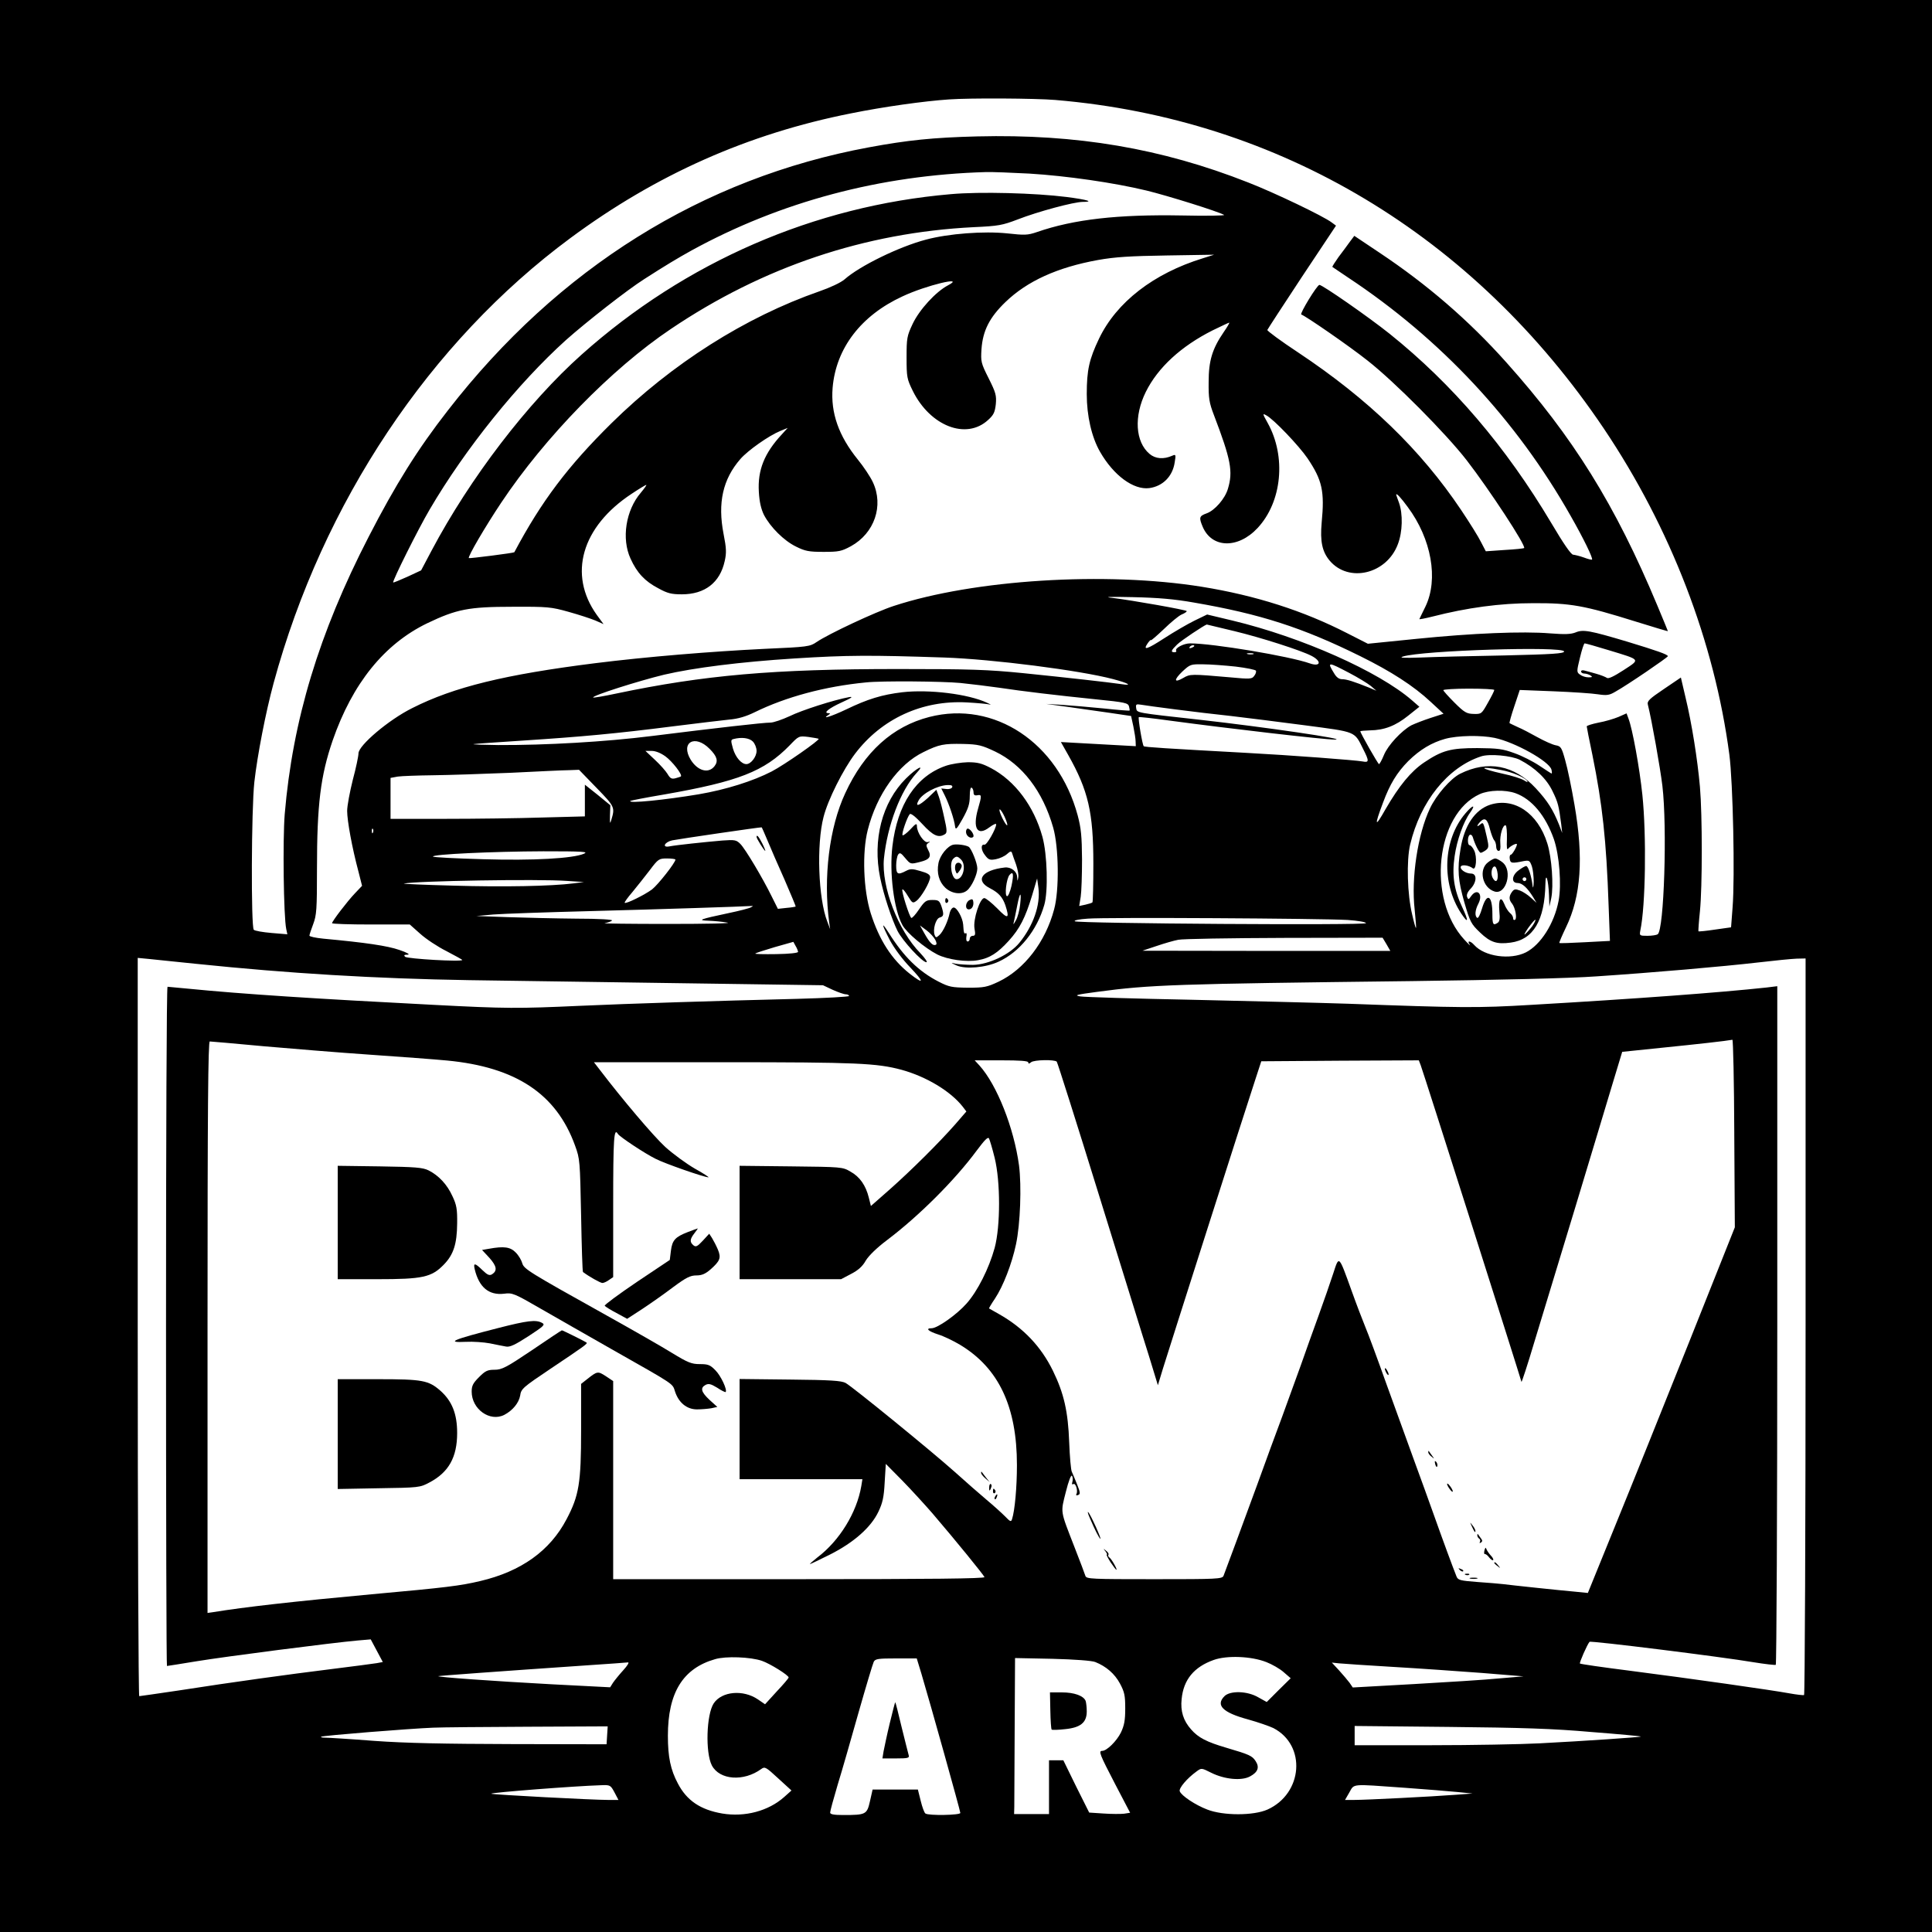<?xml version="1.0" standalone="no"?>
<!DOCTYPE svg PUBLIC "-//W3C//DTD SVG 20010904//EN"
 "http://www.w3.org/TR/2001/REC-SVG-20010904/DTD/svg10.dtd">
<svg version="1.0" xmlns="http://www.w3.org/2000/svg"
 width="1024pt" height="1024pt" viewBox="0 0 1024 1024"
 preserveAspectRatio="xMidYMid meet">

<g transform="translate(0,1024) scale(0.1,-0.1)"
fill="#000000" stroke="none">
<path d="M0 5120 l0 -5120 5120 0 5120 0 0 5120 0 5120 -5120 0 -5120 0 0
-5120z m5595 4590 c1187 -100 2217 -718 2906 -1742 354 -527 586 -1130 665
-1728 19 -146 30 -648 17 -810 l-8 -105 -85 -12 c-46 -7 -86 -11 -88 -9 -1 2
2 50 8 106 13 129 13 509 0 660 -13 146 -43 335 -76 472 l-25 107 -90 -61
c-77 -52 -90 -64 -85 -83 20 -78 66 -338 77 -430 26 -220 9 -765 -25 -787 -6
-4 -30 -8 -54 -8 -42 0 -43 1 -38 28 28 131 33 504 11 718 -15 144 -53 353
-74 406 l-10 27 -43 -19 c-24 -10 -71 -24 -105 -30 -35 -7 -63 -16 -63 -20 0
-3 13 -71 30 -151 53 -261 74 -452 86 -800 l7 -186 -133 -7 c-72 -4 -133 -6
-135 -4 -2 2 14 39 35 83 80 165 94 368 45 650 -15 88 -37 194 -49 235 -19 69
-23 75 -51 80 -16 3 -59 22 -95 42 -36 20 -83 45 -105 54 -22 10 -42 20 -44
21 -2 2 9 42 25 89 l29 87 180 -7 c99 -4 205 -11 235 -16 47 -7 60 -5 92 14
63 35 277 181 278 188 0 9 -57 29 -215 77 -198 59 -234 66 -274 49 -26 -10
-56 -11 -135 -5 -145 12 -412 1 -708 -29 l-258 -26 -110 56 c-232 119 -485
200 -770 246 -511 82 -1208 38 -1634 -102 -95 -31 -345 -148 -408 -191 -35
-24 -46 -26 -275 -36 -286 -14 -626 -42 -898 -76 -477 -60 -749 -126 -970
-238 -125 -62 -285 -198 -285 -240 0 -14 -13 -77 -30 -140 -16 -64 -30 -138
-30 -165 0 -52 26 -195 60 -322 l19 -75 -38 -40 c-41 -43 -121 -148 -121 -158
0 -4 93 -7 206 -7 l206 0 55 -49 c31 -28 93 -69 139 -92 46 -24 84 -45 84 -47
0 -11 -292 6 -303 17 -8 8 -5 11 14 11 14 1 -3 11 -44 25 -63 22 -178 39 -404
60 -40 4 -73 11 -73 16 0 5 9 32 20 61 18 48 20 77 20 294 0 341 19 492 83
679 105 303 274 512 502 622 155 74 219 87 450 87 189 1 206 -1 299 -27 54
-15 118 -36 142 -46 l43 -19 -36 49 c-153 214 -81 467 185 642 39 26 74 47 77
47 4 0 -10 -19 -29 -42 -79 -92 -103 -243 -54 -349 34 -75 76 -120 147 -157
49 -27 70 -32 125 -32 122 0 202 62 227 176 10 44 9 68 -6 144 -32 165 -4 290
89 397 40 46 151 124 212 149 l39 16 -31 -34 c-93 -100 -129 -190 -122 -305 3
-54 12 -91 27 -122 34 -65 106 -137 170 -168 48 -24 68 -28 146 -28 81 0 95 3
145 30 125 69 175 215 116 340 -13 28 -49 82 -80 120 -101 125 -144 247 -133
380 18 210 151 383 370 484 125 59 339 110 242 59 -65 -34 -152 -129 -188
-205 -30 -64 -32 -75 -32 -178 0 -104 2 -114 33 -177 92 -186 283 -261 399
-154 30 27 36 41 41 84 4 46 0 61 -38 137 -41 81 -42 89 -38 154 7 99 43 169
127 250 115 111 275 184 491 223 90 16 169 21 365 24 l250 4 -60 -19 c-260
-80 -457 -232 -550 -426 -52 -109 -65 -166 -65 -294 0 -116 26 -228 70 -305
72 -126 178 -204 262 -193 71 10 123 62 134 136 7 41 6 44 -12 36 -47 -21 -90
-17 -121 9 -76 64 -84 200 -20 329 64 129 187 242 354 326 46 22 85 41 88 41
3 0 -10 -23 -29 -50 -61 -89 -80 -152 -80 -265 -1 -86 3 -110 28 -175 90 -236
102 -299 74 -391 -15 -52 -70 -115 -113 -130 -39 -14 -41 -22 -21 -70 48 -115
187 -119 291 -8 130 139 153 379 54 557 -28 50 -28 52 -8 41 39 -20 174 -162
219 -228 78 -116 91 -174 75 -341 -9 -100 3 -154 42 -201 101 -120 303 -72
362 87 25 65 27 160 6 219 -8 22 -15 41 -15 43 0 11 26 -17 61 -65 126 -169
164 -383 94 -528 -16 -33 -31 -63 -32 -66 -2 -3 29 3 69 13 184 47 358 71 533
71 200 1 271 -12 543 -97 94 -29 172 -53 172 -51 0 1 -25 62 -56 136 -223 534
-446 892 -800 1288 -200 224 -421 414 -673 582 l-133 89 -24 -32 c-13 -18 -40
-55 -60 -81 -19 -27 -34 -50 -32 -52 2 -1 39 -26 83 -56 491 -325 893 -756
1180 -1264 68 -119 119 -224 113 -231 -2 -2 -22 3 -43 11 -22 8 -48 14 -57 15
-11 0 -51 58 -116 168 -241 405 -524 736 -857 1003 -114 91 -356 259 -372 259
-13 -1 -106 -154 -96 -157 25 -9 254 -167 351 -244 143 -112 416 -387 526
-529 119 -154 316 -454 304 -465 -2 -2 -48 -7 -103 -10 l-100 -7 -25 48 c-13
27 -61 104 -106 171 -214 319 -491 587 -864 835 -91 60 -164 114 -163 119 2 5
84 131 183 281 l181 272 -23 17 c-43 33 -304 158 -443 212 -459 181 -909 257
-1435 244 -235 -6 -370 -20 -575 -58 -882 -163 -1646 -640 -2231 -1394 -160
-205 -278 -394 -420 -670 -264 -512 -403 -973 -445 -1470 -11 -136 -6 -543 8
-609 l6 -28 -84 7 c-46 4 -88 11 -94 17 -15 14 -13 638 3 783 16 142 60 369
102 524 260 957 828 1808 1573 2359 455 337 942 553 1487 661 173 35 387 65
520 74 112 8 456 6 565 -3z m-140 -390 c197 -12 448 -48 622 -90 111 -27 377
-110 411 -129 7 -4 -94 -6 -225 -3 -338 6 -571 -20 -767 -88 -50 -17 -65 -17
-157 -7 -123 13 -312 -1 -431 -33 -141 -37 -351 -139 -432 -211 -20 -17 -75
-43 -133 -63 -393 -137 -781 -383 -1102 -699 -231 -228 -371 -413 -515 -684
-3 -4 -238 -34 -241 -31 -7 7 89 170 171 293 232 348 585 710 899 921 489 330
1029 511 1605 540 132 6 153 10 234 41 108 42 298 93 345 93 63 0 23 12 -86
26 -166 21 -458 29 -613 15 -724 -62 -1407 -359 -1957 -850 -286 -255 -592
-655 -796 -1040 l-55 -104 -73 -34 c-40 -18 -74 -32 -75 -30 -6 6 134 286 193
386 189 323 469 670 723 899 108 96 325 266 415 323 112 72 177 111 251 152
471 258 1000 399 1559 415 33 1 137 -3 230 -8z m875 -2274 c348 -60 573 -132
880 -284 162 -80 282 -157 373 -242 l68 -63 -68 -22 c-37 -12 -83 -30 -102
-39 -52 -28 -125 -106 -146 -158 -11 -27 -23 -48 -26 -48 -5 0 -99 165 -99
174 0 2 23 4 52 5 75 1 135 24 202 78 l59 47 -39 34 c-176 153 -585 335 -952
423 l-134 32 -66 -32 c-37 -18 -109 -60 -160 -93 -94 -61 -117 -68 -88 -26 9
12 16 19 16 15 0 -4 30 22 68 58 37 36 79 71 95 78 15 6 27 14 27 18 0 6 -287
57 -394 70 -50 5 -18 7 109 4 132 -3 218 -10 325 -29z m212 -151 c141 -34 353
-102 409 -131 56 -29 49 -60 -9 -40 -107 38 -514 106 -634 106 -34 0 -82 -25
-74 -39 3 -4 -1 -8 -9 -8 -22 0 -18 10 14 41 21 21 143 102 157 106 1 0 67
-16 146 -35z m1984 -101 c174 -53 169 -47 79 -106 -51 -33 -80 -47 -88 -41 -7
5 -32 15 -57 22 -25 7 -53 15 -62 17 -10 3 -18 1 -18 -5 0 -6 8 -11 18 -11 9
0 24 -5 32 -10 12 -8 10 -10 -11 -10 -14 0 -34 6 -44 14 -19 13 -19 16 -1 90
10 42 21 76 25 76 5 0 62 -16 127 -36z m-2196 22 c0 -2 -7 -7 -16 -10 -8 -3
-12 -2 -9 4 6 10 25 14 25 6z m1960 -29 c0 -11 -61 -15 -317 -21 -175 -3 -374
-8 -443 -11 -89 -3 -116 -2 -95 5 102 33 855 56 855 27z m-1647 -14 c-7 -2
-21 -2 -30 0 -10 3 -4 5 12 5 17 0 24 -2 18 -5z m-1638 -18 c258 -9 718 -68
893 -114 84 -22 108 -37 45 -27 -69 10 -282 34 -518 58 -190 19 -280 22 -665
22 -661 0 -1027 -32 -1494 -130 -65 -14 -120 -23 -122 -21 -9 9 240 88 376
121 159 37 406 68 690 86 284 18 404 18 795 5z m1544 -48 c58 -7 106 -17 108
-22 2 -6 -2 -19 -10 -28 -11 -16 -22 -17 -127 -7 -207 18 -212 18 -248 -3 -50
-29 -52 -11 -5 34 41 38 44 39 110 38 37 0 115 -6 172 -12z m601 -33 c48 -25
100 -57 116 -70 l29 -25 -40 17 c-80 32 -118 44 -141 44 -17 0 -31 10 -44 33
-37 60 -32 60 80 1z m-2059 -54 c57 -6 149 -17 204 -25 126 -19 302 -40 517
-62 151 -15 167 -19 172 -37 3 -11 4 -21 3 -22 -1 -2 -63 3 -137 11 -74 7
-173 16 -220 19 l-85 5 110 -15 c61 -9 162 -23 225 -32 l115 -17 12 -55 c6
-30 12 -66 12 -80 l1 -25 -127 7 c-71 4 -160 9 -199 11 l-71 4 39 -69 c106
-188 133 -304 133 -575 0 -111 -2 -203 -5 -206 -3 -3 -20 -8 -37 -12 l-33 -7
8 49 c4 26 7 116 7 198 -1 123 -5 165 -23 233 -104 386 -442 610 -786 522
-195 -50 -345 -185 -446 -404 -85 -182 -117 -447 -85 -686 l5 -35 -15 40 c-48
122 -58 409 -20 555 23 91 104 252 167 335 141 186 357 285 593 272 55 -3 109
-8 120 -11 11 -4 5 1 -13 9 -100 47 -308 72 -449 56 -109 -13 -184 -36 -300
-92 -76 -36 -131 -53 -93 -29 11 7 12 10 2 10 -31 0 -1 25 69 57 53 24 64 32
39 28 -81 -15 -250 -69 -315 -101 -39 -18 -85 -34 -102 -34 -37 0 -284 -28
-628 -71 -247 -31 -561 -49 -815 -48 -80 1 -138 3 -130 5 8 2 128 10 265 19
307 20 492 37 790 75 127 16 262 32 300 36 48 4 90 17 135 39 165 81 372 137
590 158 83 9 406 6 501 -3z m2829 -37 c0 -5 -15 -35 -34 -68 -33 -59 -34 -60
-75 -59 -37 1 -49 7 -102 60 -32 32 -59 62 -59 66 0 4 61 8 135 8 74 0 135 -3
135 -7z m-1690 -103 c85 -11 218 -27 295 -35 77 -9 252 -31 389 -49 279 -37
263 -30 312 -128 31 -61 31 -71 -3 -64 -37 7 -380 33 -623 46 -420 23 -534 30
-538 35 -7 6 -31 149 -26 154 2 2 74 -6 161 -18 319 -43 821 -101 877 -101 85
0 -375 67 -714 105 -343 38 -334 36 -338 62 -3 20 0 22 25 18 15 -3 98 -14
183 -25z m-1891 -156 c7 -6 -180 -137 -249 -173 -99 -51 -241 -96 -387 -121
-180 -30 -376 -50 -362 -35 3 2 83 18 179 34 394 69 530 122 665 260 49 51 49
51 100 45 27 -4 52 -8 54 -10z m3583 5 c108 -23 289 -124 301 -168 3 -12 3
-21 1 -21 -2 0 -31 19 -64 41 -34 23 -93 53 -133 67 -63 23 -88 26 -197 27
-142 0 -186 -12 -283 -77 -69 -47 -131 -122 -204 -248 -56 -99 -60 -90 -13 35
37 100 74 160 134 221 62 61 124 98 196 118 66 18 190 20 262 5z m-3932 -19
c11 -11 20 -33 20 -50 0 -31 -30 -70 -54 -70 -26 0 -57 35 -71 82 -12 43 -12
47 3 51 42 11 83 6 102 -13z m-229 -39 c40 -40 47 -65 26 -92 -32 -41 -89 -25
-126 34 -56 92 22 137 100 58z m1513 -14 c144 -69 253 -210 308 -403 30 -104
33 -333 5 -434 -46 -173 -158 -318 -294 -383 -62 -29 -76 -32 -163 -32 -86 1
-100 4 -155 32 -105 54 -184 131 -264 258 -42 66 -39 48 6 -39 22 -41 67 -102
107 -143 76 -80 75 -94 -2 -34 -96 76 -162 179 -207 321 -39 124 -46 321 -16
440 48 190 163 350 296 414 83 41 107 45 210 43 81 -2 99 -7 169 -40z m-1747
-26 c36 -26 91 -97 82 -106 -2 -2 -15 -6 -29 -10 -20 -5 -28 -1 -42 23 -9 15
-39 49 -67 75 l-50 47 33 0 c21 0 48 -11 73 -29z m4528 -18 c81 -42 143 -101
174 -167 29 -59 33 -76 46 -176 l5 -45 -17 45 c-32 79 -60 124 -123 192 -114
123 -254 150 -401 77 -50 -25 -127 -113 -160 -184 -65 -137 -100 -370 -81
-536 5 -52 9 -95 7 -97 -2 -2 -11 30 -20 70 -26 106 -31 286 -11 371 54 229
199 410 376 468 44 15 161 4 205 -18z m-100 -54 c61 -11 128 -40 141 -60 3 -6
-5 -4 -18 5 -14 9 -64 25 -112 35 -126 28 -134 43 -11 20z m-4793 -95 c97
-100 98 -103 78 -170 -7 -24 -8 -19 -7 25 l2 53 -67 55 -68 54 0 -84 0 -84
-227 -6 c-124 -4 -356 -7 -515 -7 l-288 0 0 109 0 108 38 7 c20 3 105 6 187 7
83 1 267 7 410 13 143 7 283 14 312 14 l52 2 93 -96z m4870 -28 c87 -31 160
-119 204 -244 29 -85 41 -241 25 -326 -23 -121 -95 -234 -174 -274 -83 -41
-218 -22 -273 39 -21 24 -41 25 -24 2 7 -10 -6 2 -29 27 -199 216 -151 665 82
771 49 22 135 24 189 5z m-3964 -251 c16 -39 57 -133 91 -209 33 -77 60 -140
58 -141 -1 -1 -23 -5 -48 -7 l-46 -5 -33 66 c-48 98 -140 252 -166 278 -21 21
-29 23 -96 18 -93 -8 -245 -24 -280 -31 -41 -8 -26 23 15 32 34 7 471 71 474
69 1 0 15 -32 31 -70z m-2091 43 c-3 -8 -6 -5 -6 6 -1 11 2 17 5 13 3 -3 4
-12 1 -19z m1118 -113 c-59 -25 -266 -37 -536 -29 -143 4 -262 10 -264 14 -7
12 314 27 585 28 210 0 241 -2 215 -13z m485 -31 c0 -16 -92 -133 -124 -158
-39 -29 -138 -78 -145 -71 -2 3 16 28 41 57 24 29 65 81 92 116 45 60 49 62
92 62 24 0 44 -3 44 -6z m-575 -113 l90 -6 -55 -7 c-118 -15 -371 -20 -637
-12 -153 4 -271 9 -262 11 62 14 716 25 864 14z m975 -140 c-8 -5 -62 -19
-120 -31 -151 -32 -167 -38 -105 -40 28 -1 73 -5 100 -10 29 -4 -105 -7 -315
-7 -201 0 -351 2 -335 4 17 3 34 9 39 14 6 5 -67 10 -190 10 -109 1 -273 5
-364 8 l-165 6 90 8 c50 4 281 12 515 18 379 10 809 24 850 27 13 1 13 0 0 -7z
m3163 -67 c56 -4 97 -11 97 -17 0 -12 -1524 -2 -1543 10 -7 5 24 11 68 14 95
8 1236 1 1378 -7z m206 -129 l20 -35 -657 0 -657 1 75 25 c41 14 93 29 115 33
22 5 275 9 562 10 l521 1 21 -35z m-3119 -40 c0 -6 -47 -11 -116 -12 -64 -1
-114 0 -111 3 3 3 49 18 103 34 l99 28 12 -22 c7 -11 12 -25 13 -31z m-3185
-64 c483 -50 944 -78 1440 -86 187 -3 686 -10 1108 -16 l769 -11 51 -24 c29
-13 60 -24 70 -24 9 0 17 -4 17 -9 0 -4 -123 -11 -272 -15 -442 -11 -885 -25
-1153 -37 -330 -15 -392 -15 -775 5 -622 32 -1013 57 -1305 86 -55 5 -103 10
-107 10 -5 0 -8 -810 -8 -1800 0 -990 2 -1800 5 -1800 2 0 73 11 157 25 152
25 718 98 853 110 l70 6 32 -60 32 -60 -32 -6 c-18 -3 -124 -17 -237 -31 -234
-29 -525 -69 -814 -114 -110 -16 -203 -30 -208 -30 -4 0 -8 880 -8 1956 l0
1957 63 -6 c34 -4 148 -15 252 -26z m8525 -1920 c0 -1073 -4 -1952 -8 -1955
-4 -2 -39 2 -78 9 -92 17 -520 78 -847 120 -142 18 -260 35 -263 38 -4 4 39
102 51 115 6 7 703 -80 868 -108 61 -10 115 -16 119 -14 4 3 8 813 8 1801 l0
1796 -57 -7 c-251 -27 -679 -59 -1248 -92 -285 -17 -372 -16 -970 6 -148 5
-520 14 -825 21 -305 6 -573 14 -595 18 -34 6 -21 9 90 24 284 38 408 42 1665
57 467 6 841 15 980 25 301 20 670 52 860 74 85 10 176 19 203 20 l47 1 0
-1949z m-378 1022 l3 -498 -243 -610 c-134 -335 -309 -771 -390 -969 l-146
-359 -70 7 c-80 7 -335 34 -381 40 -16 2 -76 7 -133 11 -93 7 -104 10 -112 29
-19 47 -75 199 -120 326 -26 74 -74 205 -105 290 -31 85 -96 265 -145 400 -48
135 -99 273 -114 308 -14 34 -47 120 -72 190 -70 194 -66 189 -98 91 -15 -46
-50 -147 -78 -224 -28 -77 -70 -194 -93 -260 -24 -66 -68 -187 -98 -270 -31
-82 -90 -244 -132 -360 -76 -207 -167 -454 -180 -487 -7 -17 -34 -18 -366 -18
-334 0 -360 1 -366 17 -3 10 -29 79 -58 153 -77 198 -74 180 -46 292 15 60 28
93 33 86 4 -7 5 -21 2 -32 -4 -12 -2 -16 5 -12 12 8 26 -37 16 -53 -3 -7 0 -8
9 -5 13 5 12 13 -5 56 -11 28 -24 58 -28 67 -5 9 -11 79 -14 156 -6 164 -28
260 -86 379 -63 129 -157 228 -286 301 -27 15 -51 29 -53 30 -1 1 13 25 32 53
43 65 89 183 111 287 23 108 30 309 16 418 -27 199 -117 427 -210 530 l-25 27
142 0 c98 0 142 -3 142 -11 0 -8 5 -8 15 1 16 13 124 15 136 3 4 -5 105 -323
224 -708 120 -385 238 -769 265 -853 l47 -154 27 89 c29 94 437 1373 490 1533
l31 95 418 3 417 2 10 -26 c14 -36 523 -1637 534 -1678 1 -5 32 89 68 210 37
120 134 442 217 714 82 272 172 569 199 660 l50 165 213 22 c179 18 340 36
371 42 4 0 9 -223 10 -496z m-7798 462 c149 -13 404 -34 566 -45 162 -11 347
-25 410 -31 365 -35 579 -177 678 -451 26 -71 26 -81 32 -370 3 -163 7 -298
10 -300 32 -24 92 -58 103 -58 7 0 23 7 35 16 l22 15 0 385 c0 355 4 409 25
374 9 -15 143 -104 200 -132 48 -25 258 -98 280 -98 5 0 -27 21 -72 46 -45 26
-116 78 -157 115 -64 59 -228 253 -344 405 l-34 44 689 0 c706 0 810 -5 941
-40 131 -36 260 -113 325 -196 l19 -25 -58 -67 c-85 -97 -234 -245 -348 -346
l-100 -88 -11 44 c-16 65 -48 111 -97 138 -42 25 -47 25 -315 28 l-273 3 0
-300 0 -301 269 0 269 0 53 28 c37 19 61 40 78 71 16 26 58 67 111 107 171
129 362 320 477 476 42 56 59 74 65 64 4 -8 18 -54 30 -103 31 -126 31 -362 0
-477 -30 -109 -91 -230 -149 -295 -51 -58 -154 -131 -185 -131 -35 0 -18 -16
35 -33 29 -9 81 -34 116 -55 204 -123 301 -327 301 -637 0 -117 -11 -241 -26
-287 -5 -16 -10 -13 -37 15 -18 18 -61 57 -97 87 -36 30 -112 97 -170 149
-122 109 -539 449 -578 471 -22 12 -80 16 -294 18 l-268 3 0 -265 0 -266 325
0 326 0 -6 -37 c-24 -140 -115 -289 -233 -378 -24 -19 -42 -35 -39 -35 3 0 51
23 107 51 125 63 217 144 256 227 22 46 29 77 33 155 l6 98 87 -88 c47 -48
119 -127 160 -174 125 -146 272 -327 276 -338 3 -8 -291 -11 -982 -11 l-986 0
0 525 0 525 -39 26 c-42 27 -45 27 -98 -15 l-33 -26 0 -245 c0 -280 -11 -347
-77 -472 -88 -168 -241 -277 -458 -328 -106 -25 -177 -34 -575 -70 -412 -38
-670 -67 -842 -95 l-28 -4 0 1514 c0 1157 3 1515 12 1515 6 0 133 -11 282 -25z
m2645 -3258 c43 -15 141 -76 141 -88 0 -4 -28 -37 -63 -74 l-62 -68 -38 26
c-78 53 -191 43 -234 -21 -39 -59 -45 -261 -10 -329 41 -78 169 -87 262 -19
19 14 25 10 90 -50 l70 -64 -38 -34 c-84 -75 -209 -108 -329 -88 -116 20 -188
69 -235 159 -39 73 -53 141 -53 253 0 228 79 357 250 406 56 17 189 12 249 -9z
m2672 -6 c31 -12 73 -36 93 -54 l37 -32 -64 -63 -63 -63 -45 25 c-58 34 -149
36 -179 6 -48 -48 -9 -87 124 -123 54 -15 114 -36 135 -46 176 -91 157 -347
-31 -432 -74 -33 -235 -33 -319 0 -63 24 -137 73 -146 97 -6 16 39 69 89 105
26 19 26 19 78 -7 70 -35 161 -44 206 -19 41 22 51 48 29 81 -18 28 -34 35
-153 70 -106 31 -151 54 -189 98 -41 46 -57 97 -50 161 10 103 66 170 170 207
70 25 199 20 278 -11z m-1827 -63 c46 -154 206 -726 206 -737 0 -12 -168 -15
-185 -3 -6 4 -17 34 -25 67 l-15 60 -120 0 -120 0 -14 -62 c-16 -70 -21 -73
-142 -73 -51 0 -69 4 -69 13 0 8 18 74 40 148 23 74 72 246 111 384 39 137 75
257 80 267 8 16 24 18 119 18 l109 0 25 -82z m921 63 c58 -23 103 -62 131
-114 24 -45 28 -63 28 -132 0 -63 -5 -90 -23 -128 -23 -46 -75 -97 -99 -97
-21 0 -13 -19 68 -175 l80 -153 -32 -5 c-18 -2 -67 -2 -109 1 l-76 5 -69 138
-68 139 -38 0 -38 0 0 -142 0 -143 -93 0 -92 0 1 38 c0 20 1 206 2 413 l2 376
198 -4 c120 -3 209 -10 227 -17z m-2501 -43 c-22 -24 -46 -54 -55 -67 l-15
-24 -310 16 c-314 17 -606 38 -601 43 2 2 315 25 797 58 107 7 201 14 209 15
7 0 -4 -18 -25 -41z m4081 17 c138 -8 349 -23 470 -32 l220 -18 -130 -11 c-71
-7 -275 -20 -453 -30 l-322 -18 -17 25 c-10 13 -35 43 -56 66 l-38 41 38 -4
c21 -2 151 -11 288 -19z m-4167 -362 l-3 -48 -500 1 c-359 1 -565 5 -731 17
-128 10 -244 17 -260 17 -15 0 -25 2 -22 5 5 6 468 43 593 48 44 2 270 4 503
5 l423 2 -3 -47z m5217 17 c143 -11 261 -22 262 -24 3 -3 -303 -24 -537 -36
-96 -5 -356 -10 -577 -10 l-403 0 0 51 0 51 498 -5 c389 -4 553 -9 757 -27z
m-5178 -320 l21 -40 -56 0 c-79 0 -614 28 -618 33 -6 6 446 41 581 45 49 2 51
1 72 -38z m4181 25 c114 -8 243 -19 287 -23 l80 -8 -95 -7 c-117 -9 -468 -27
-533 -27 l-48 0 23 40 c27 47 6 45 286 25z"/>
<path d="M5013 6181 c-157 -54 -257 -204 -283 -426 -17 -141 8 -337 53 -418
23 -42 119 -122 185 -156 54 -27 155 -42 217 -30 61 11 102 37 162 103 58 64
87 121 123 239 l27 91 7 -51 c11 -89 -27 -199 -101 -290 -50 -62 -164 -116
-246 -117 -34 0 -75 3 -92 6 -28 7 -28 6 5 -9 48 -21 154 -12 223 20 111 51
203 165 242 301 21 73 16 267 -10 361 -45 162 -144 295 -271 363 -51 27 -73
32 -125 32 -35 -1 -87 -9 -116 -19z m34 -113 c-2 -7 -16 -12 -31 -10 l-27 3
19 -38 c22 -44 50 -127 54 -163 3 -21 9 -15 41 42 29 53 37 77 37 118 0 31 4
49 10 45 6 -3 10 -15 10 -25 0 -13 6 -18 20 -15 24 5 24 -2 4 -71 -30 -104 -4
-148 60 -99 20 15 36 22 36 16 0 -23 -50 -111 -62 -108 -21 4 -19 -29 3 -56
18 -24 26 -27 57 -21 21 4 47 16 59 27 18 16 23 17 27 6 2 -8 12 -35 21 -60 9
-26 15 -57 12 -70 -4 -22 -4 -22 -6 3 -1 30 -33 54 -66 50 -122 -14 -160 -69
-76 -111 44 -23 65 -46 80 -90 23 -71 14 -75 -43 -16 -30 30 -61 55 -69 55
-23 0 -60 -113 -52 -161 6 -32 4 -39 -9 -39 -9 0 -16 -7 -16 -15 0 -8 -5 -15
-11 -15 -7 0 -9 10 -7 25 3 13 1 22 -3 19 -9 -5 -11 0 -14 46 -3 36 -33 90
-50 90 -8 0 -17 -12 -21 -27 -9 -45 -35 -101 -55 -119 -17 -15 -19 -15 -25 0
-11 29 6 88 27 93 22 6 23 17 8 62 -10 27 -15 31 -47 31 -33 0 -41 -6 -71 -50
-18 -27 -37 -48 -41 -45 -10 6 -54 144 -47 151 3 3 16 -13 29 -35 23 -38 26
-40 45 -26 25 18 73 100 73 126 0 13 -14 22 -51 32 -43 13 -54 13 -77 1 -44
-23 -52 -18 -52 29 0 23 5 49 10 57 9 13 15 10 38 -18 28 -33 28 -33 76 -21
54 13 65 29 45 65 -11 22 -11 27 1 36 12 8 12 9 -2 5 -19 -7 -58 50 -58 84 0
17 -6 15 -35 -17 -19 -20 -38 -34 -41 -31 -7 6 24 96 38 112 6 6 31 -14 67
-53 57 -62 86 -75 120 -53 11 7 11 21 -4 86 -9 43 -22 94 -29 113 l-13 36 -46
-44 c-48 -43 -68 -48 -48 -12 20 37 101 80 154 81 19 1 27 -3 24 -11z m278
-158 c25 -56 14 -60 -13 -5 -12 25 -18 45 -13 45 4 0 16 -18 26 -40z m36 -366
c-7 -30 -17 -54 -23 -54 -15 0 -4 94 13 113 20 22 23 3 10 -59z m46 -98 c-3
-30 -13 -67 -22 -83 -15 -27 -16 -27 -10 -3 3 14 11 51 17 83 14 72 23 74 15
3z m-450 -187 c8 -15 9 -25 2 -27 -15 -6 -32 12 -59 60 l-24 43 35 -26 c19
-14 39 -37 46 -50z"/>
<path d="M5120 5831 c0 -22 25 -39 38 -27 8 8 -10 38 -26 44 -7 2 -12 -6 -12
-17z"/>
<path d="M5053 5763 c-30 -6 -71 -56 -79 -98 -10 -53 3 -98 36 -130 34 -32 86
-39 115 -15 25 20 55 85 55 117 0 29 -32 107 -46 115 -16 9 -59 15 -81 11z
m41 -79 c29 -29 11 -104 -24 -104 -26 0 -40 86 -18 108 16 16 23 15 42 -4z"/>
<path d="M5064 5656 c-3 -9 -3 -24 1 -33 6 -17 7 -17 21 2 8 10 13 24 11 29
-6 17 -27 18 -33 2z"/>
<path d="M5010 5464 c0 -8 5 -12 10 -9 6 4 8 11 5 16 -9 14 -15 11 -15 -7z"/>
<path d="M5138 5469 c-22 -12 -24 -49 -3 -49 17 0 28 21 23 44 -2 11 -7 12
-20 5z"/>
<path d="M4801 6113 c-126 -126 -177 -325 -136 -525 19 -93 61 -219 92 -282
27 -53 131 -166 153 -166 8 0 -7 21 -32 48 -118 120 -207 353 -193 501 18 176
88 361 173 454 49 52 0 27 -57 -30z"/>
<path d="M7899 5975 c-81 -26 -138 -110 -158 -235 -18 -108 -13 -167 21 -285
30 -102 35 -112 82 -157 55 -53 90 -64 163 -54 120 16 180 117 184 311 1 69
16 23 19 -60 l2 -60 10 45 c13 65 3 214 -21 290 -50 160 -175 245 -302 205z
m-2 -130 c7 -26 17 -53 23 -59 5 -5 10 -20 10 -33 0 -13 6 -23 13 -23 9 0 11
12 9 40 -4 43 14 103 29 95 4 -3 7 -35 6 -71 -2 -48 0 -62 7 -52 11 14 46 32
46 23 0 -13 -25 -55 -32 -55 -5 0 -8 -10 -6 -22 3 -24 11 -25 74 -12 29 5 32
3 43 -27 6 -17 10 -55 10 -83 -1 -29 -4 -38 -6 -21 -6 51 -23 105 -34 105 -5
0 -23 -10 -39 -22 -38 -27 -41 -68 -7 -68 25 0 52 -25 83 -75 l18 -30 -30 27
c-16 15 -42 32 -58 38 -24 9 -31 8 -42 -7 -17 -23 -17 -42 0 -62 17 -21 28
-79 16 -86 -6 -3 -10 0 -10 8 0 8 -7 21 -17 28 -9 8 -23 29 -30 48 -19 46 -32
25 -26 -41 4 -36 1 -53 -9 -59 -24 -16 -28 -9 -28 45 0 102 -29 118 -55 31 -9
-31 -20 -53 -25 -50 -15 9 -12 42 6 76 26 51 -7 84 -39 39 -13 -19 -15 -19
-21 -4 -4 11 2 27 19 44 33 35 34 80 2 80 -29 0 -62 23 -54 38 7 11 44 5 63
-10 18 -14 24 62 7 95 -7 15 -18 27 -23 27 -13 0 -13 47 0 55 6 3 13 -2 16
-12 12 -40 34 -83 42 -83 4 0 16 6 26 13 17 13 18 19 7 68 -19 83 -19 83 -36
69 -20 -17 -19 -6 1 15 24 24 38 14 51 -40z m193 -265 c0 -5 -4 -10 -10 -10
-5 0 -10 5 -10 10 0 6 5 10 10 10 6 0 10 -4 10 -10z m32 -248 c-12 -16 -29
-35 -38 -43 -9 -8 -2 7 16 33 19 26 36 46 38 43 2 -2 -5 -17 -16 -33z"/>
<path d="M7886 5669 c-50 -39 -29 -134 35 -154 62 -20 98 110 43 154 -15 12
-32 21 -39 21 -7 0 -24 -9 -39 -21z m52 -62 c3 -39 -11 -49 -27 -19 -12 23 -3
64 13 59 6 -2 12 -20 14 -40z"/>
<path d="M7767 5929 c-119 -139 -129 -370 -22 -531 38 -57 40 -41 5 34 -44 93
-55 170 -40 271 12 84 46 180 82 230 32 45 14 42 -25 -4z"/>
<path d="M4010 5804 c0 -9 41 -74 46 -74 2 0 -5 18 -16 40 -19 37 -30 49 -30
34z"/>
<path d="M7340 2985 c0 -5 5 -17 10 -25 5 -8 10 -10 10 -5 0 6 -5 17 -10 25
-5 8 -10 11 -10 5z"/>
<path d="M7570 2543 c0 -6 8 -17 18 -24 16 -13 16 -13 2 6 -8 11 -16 22 -17
24 -2 2 -3 0 -3 -6z"/>
<path d="M7607 2479 c4 -13 8 -18 11 -10 2 7 -1 18 -6 23 -8 8 -9 4 -5 -13z"/>
<path d="M7670 2374 c0 -5 7 -18 15 -28 8 -11 15 -16 15 -10 0 5 -7 18 -15 28
-8 11 -15 16 -15 10z"/>
<path d="M5776 2195 c28 -66 49 -106 56 -111 9 -6 -51 128 -64 141 -5 6 -2 -8
8 -30z"/>
<path d="M7801 2150 c14 -31 19 -36 19 -24 0 6 -7 19 -16 30 -14 18 -14 18 -3
-6z"/>
<path d="M7830 2102 c0 -6 5 -14 10 -17 6 -4 7 -11 4 -17 -4 -7 -2 -8 5 -4 9
6 9 12 -1 24 -7 10 -14 19 -15 21 -2 2 -3 -1 -3 -7z"/>
<path d="M7868 2023 c-3 -12 -2 -21 2 -20 5 1 15 -7 23 -18 9 -11 18 -17 21
-14 3 3 -2 14 -13 25 -10 11 -20 26 -23 34 -3 10 -6 8 -10 -7z"/>
<path d="M5859 2018 c7 -10 11 -18 7 -18 -3 0 6 -18 20 -40 15 -22 28 -40 31
-40 7 0 -26 58 -37 65 -6 4 -8 10 -5 15 3 4 -3 14 -13 21 -15 13 -16 12 -3 -3z"/>
<path d="M7920 1956 c0 -2 8 -10 18 -17 15 -13 16 -12 3 4 -13 16 -21 21 -21
13z"/>
<path d="M7737 1919 c7 -7 15 -10 18 -7 3 3 -2 9 -12 12 -14 6 -15 5 -6 -5z"/>
<path d="M7768 1893 c7 -3 16 -2 19 1 4 3 -2 6 -13 5 -11 0 -14 -3 -6 -6z"/>
<path d="M7793 1873 c9 -2 25 -2 35 0 9 3 1 5 -18 5 -19 0 -27 -2 -17 -5z"/>
<path d="M1790 3761 l0 -301 210 0 c240 0 287 10 352 77 52 53 70 110 71 218
1 76 -3 99 -25 145 -28 62 -73 110 -127 137 -31 15 -69 18 -258 21 l-223 3 0
-300z"/>
<path d="M3646 3710 c-67 -26 -83 -43 -90 -99 l-6 -49 -175 -117 c-96 -65
-172 -121 -170 -126 3 -4 31 -22 62 -38 l57 -31 80 52 c44 29 118 81 164 116
69 51 91 62 123 62 29 0 47 8 74 31 52 46 58 62 40 106 -9 21 -23 48 -31 61
l-15 23 -34 -37 c-29 -31 -37 -35 -50 -24 -20 17 -19 32 6 64 11 14 19 26 17
25 -2 0 -25 -9 -52 -19z"/>
<path d="M2590 3621 l-35 -6 39 -42 c39 -44 43 -68 14 -87 -14 -8 -24 -4 -51
22 -40 39 -49 40 -41 5 23 -96 75 -139 155 -130 45 6 54 2 196 -80 81 -47 249
-142 373 -213 344 -195 323 -181 338 -226 19 -58 62 -94 116 -94 24 0 58 3 76
6 l32 7 -41 37 c-45 42 -51 64 -21 80 16 8 28 5 61 -15 22 -15 43 -25 45 -23
10 11 -25 86 -54 115 -28 29 -39 33 -83 33 -44 0 -63 8 -147 59 -53 33 -209
122 -347 199 -416 232 -438 246 -447 277 -4 15 -19 41 -34 56 -29 30 -62 35
-144 20z"/>
<path d="M2640 3201 c-243 -62 -279 -78 -171 -73 38 2 95 -2 127 -8 32 -7 71
-14 86 -17 20 -4 48 9 119 55 84 55 90 61 71 71 -32 17 -76 12 -232 -28z"/>
<path d="M2820 3084 c-137 -92 -160 -104 -199 -104 -37 0 -49 -6 -82 -39 -32
-32 -39 -46 -39 -77 0 -93 97 -162 173 -123 44 23 77 63 84 102 5 36 13 43
162 143 179 120 196 132 190 138 -6 5 -128 66 -131 65 -2 0 -73 -47 -158 -105z"/>
<path d="M1790 2639 l0 -291 218 4 c212 3 218 4 267 30 103 54 148 134 148
263 0 101 -27 169 -89 224 -63 55 -94 61 -333 61 l-211 0 0 -291z"/>
<path d="M5200 2433 c0 -5 10 -18 23 -29 l22 -19 -20 25 c-11 14 -21 27 -22
29 -2 2 -3 0 -3 -6z"/>
<path d="M5243 2359 c-2 -23 3 -25 10 -4 4 8 3 16 -1 19 -4 3 -9 -4 -9 -15z"/>
<path d="M5263 2335 c0 -8 4 -12 9 -9 5 3 6 10 3 15 -9 13 -12 11 -12 -6z"/>
<path d="M5275 2309 c-4 -6 -5 -12 -2 -15 2 -3 7 2 10 11 7 17 1 20 -8 4z"/>
<path d="M4716 1107 c-15 -62 -29 -130 -33 -150 l-6 -37 72 0 c64 0 72 2 67
18 -3 9 -19 76 -37 147 -17 72 -32 131 -34 133 -1 1 -14 -49 -29 -111z"/>
<path d="M5567 1174 c1 -53 4 -98 7 -101 3 -3 34 -2 70 2 83 8 116 35 116 94
0 22 -3 47 -6 56 -11 27 -60 45 -126 45 l-63 0 2 -96z"/>
</g>
</svg>
